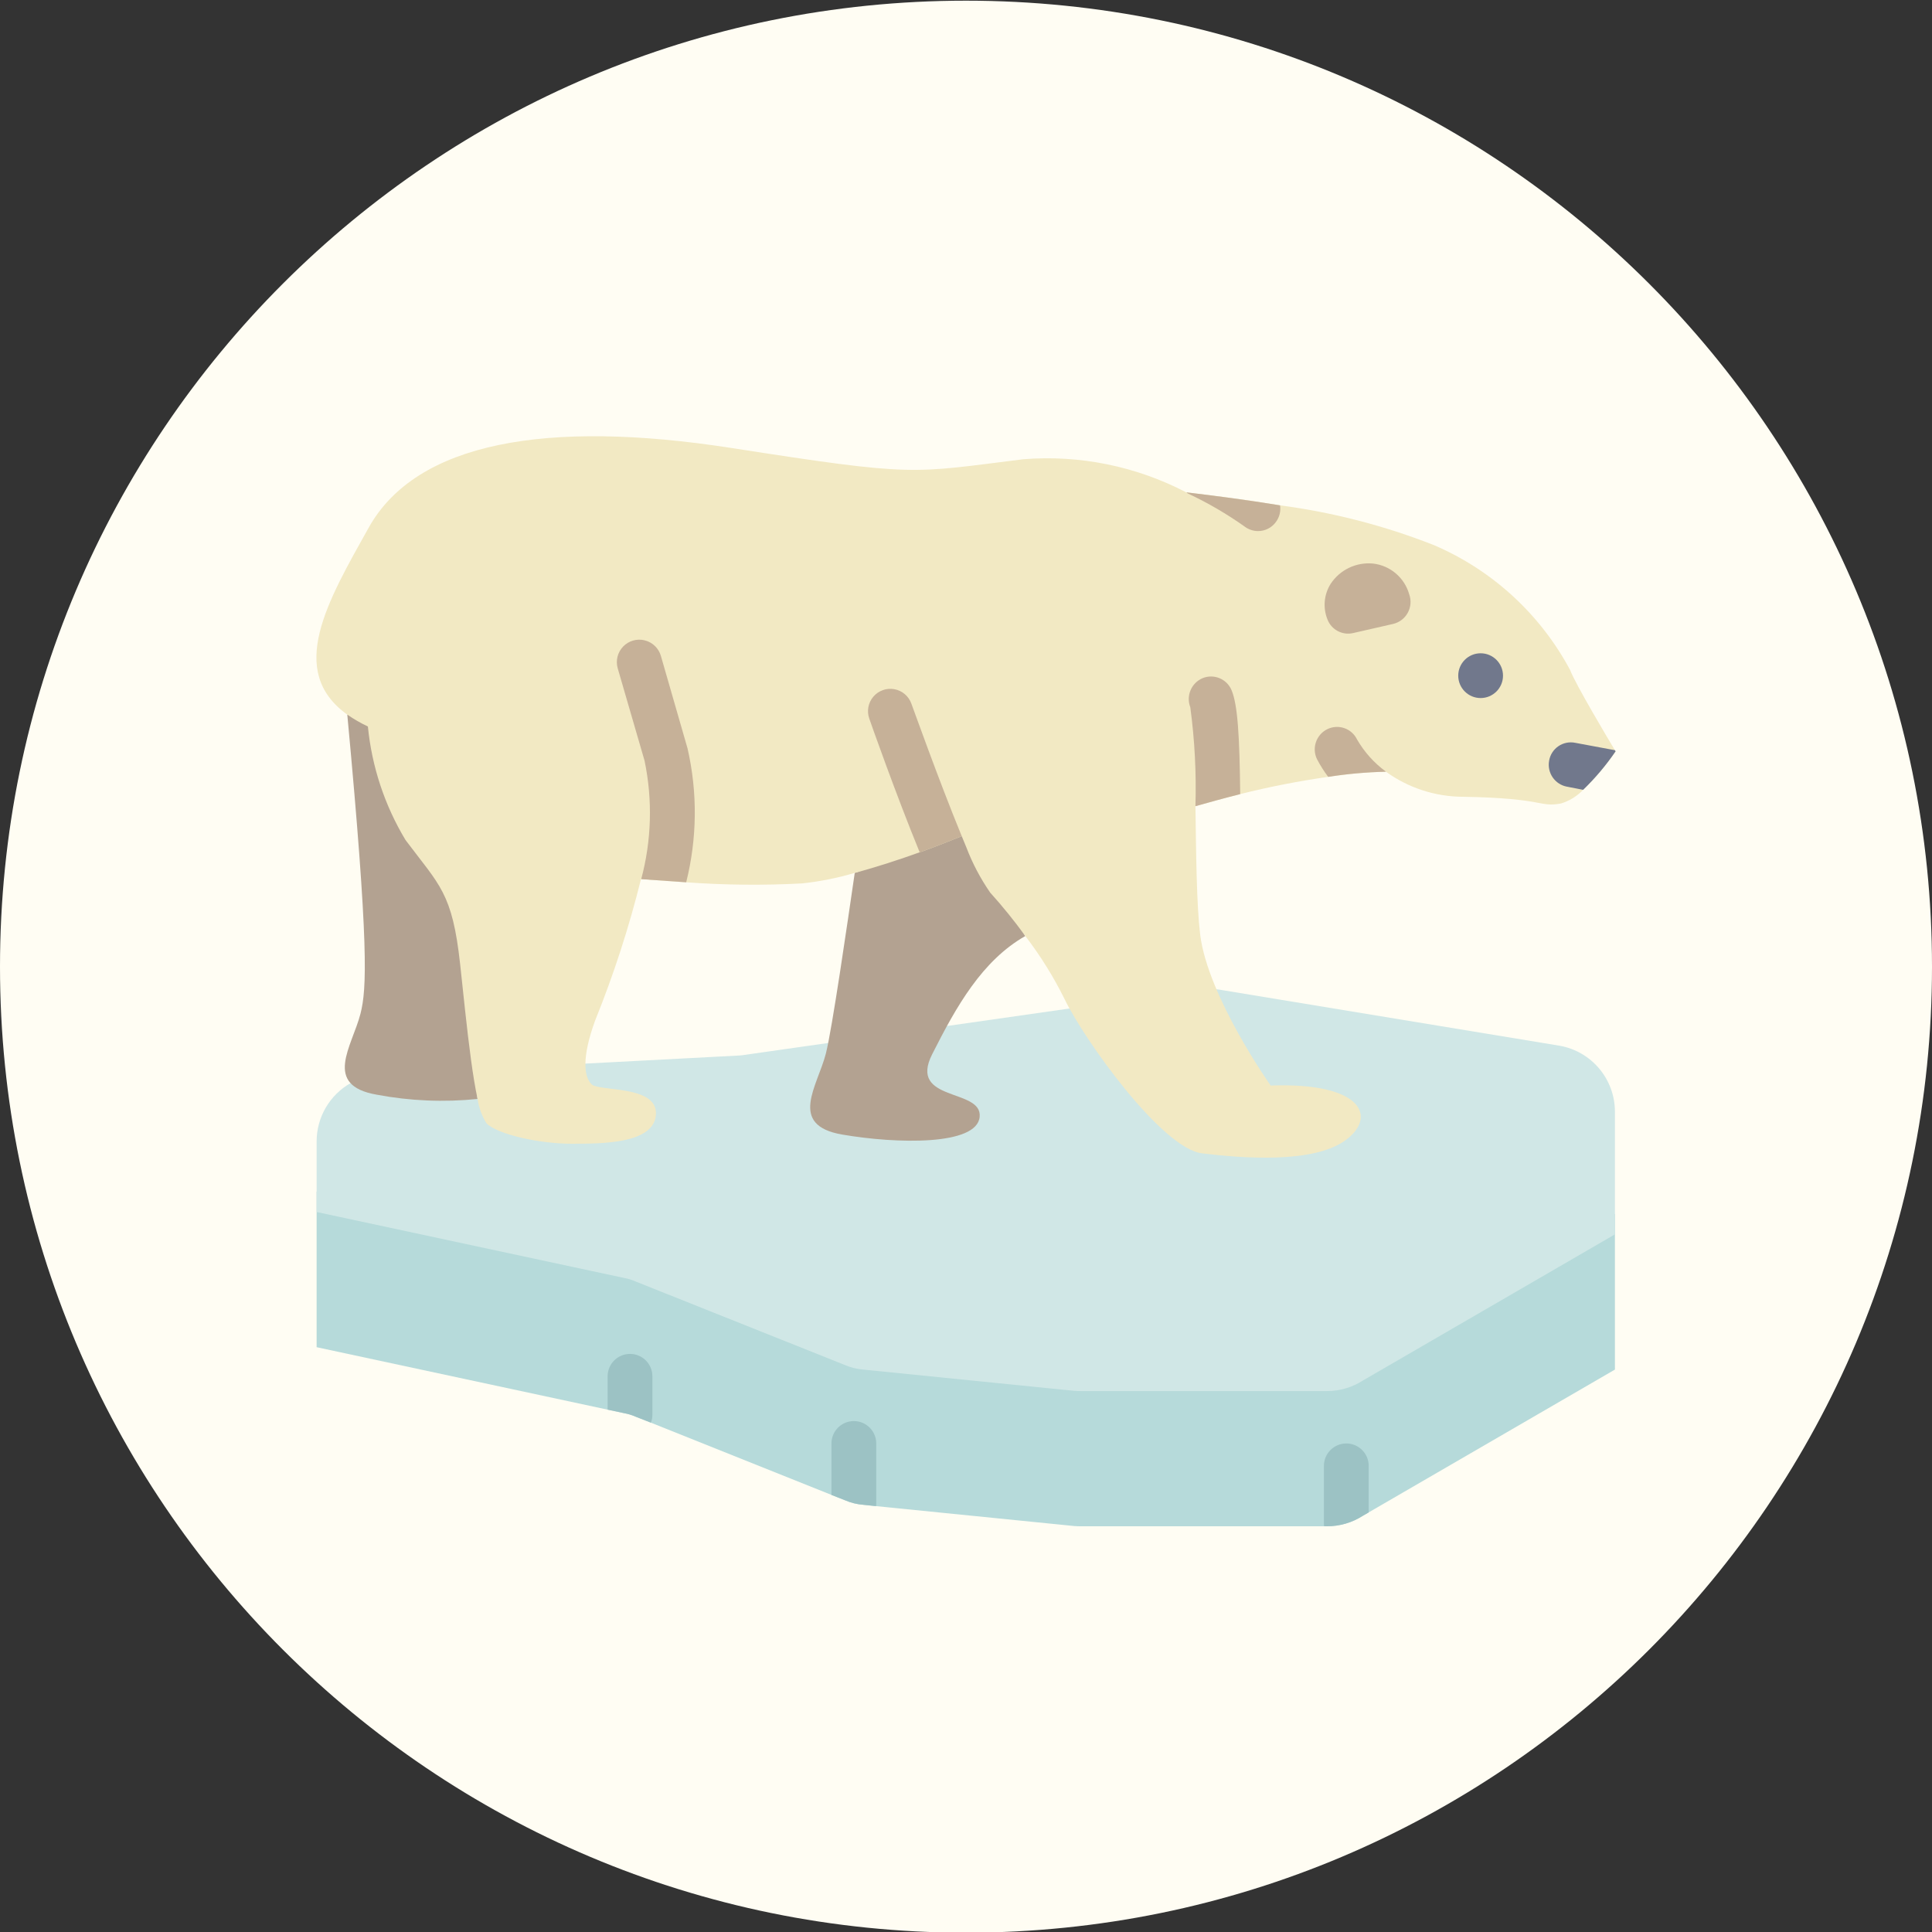 <svg width="300" height="300" viewBox="0 0 300 300" fill="none" xmlns="http://www.w3.org/2000/svg">
<rect x="0" y="0" width="300" height="300" fill="#333333" stroke="none"/>
<g clip-path="url(#clip0_626_19894)">
<path d="M150 300.105C232.843 300.105 300 232.948 300 150.105C300 67.263 232.843 0.105 150 0.105C67.157 0.105 0 67.263 0 150.105C0 232.948 67.157 300.105 150 300.105Z" fill="#FFFDF3"/>
<path d="M250.764 188.511V212.668L212.529 234.844L211.626 235.365C209.958 236.438 208.014 237.004 206.031 236.999H167.865C167.518 236.999 167.17 236.999 166.822 236.964L136.027 233.87L134.046 233.661C133.076 233.587 132.123 233.352 131.23 232.966L129.11 232.132L101.061 220.906L98.661 219.968C98.117 219.726 97.544 219.551 96.959 219.446L94.352 218.89L49.166 209.192V185.035L250.764 188.511Z" fill="#B6DADA"/>
<path d="M90.911 165.153L114.756 163.901C115.059 163.885 115.36 163.849 115.658 163.797L128.589 161.956L147.08 159.313L166.058 156.602L188.894 153.613C189.209 153.643 189.523 153.689 189.833 153.752L242.145 162.373C247.128 163.242 250.764 167.567 250.764 172.625V191.673L211.626 214.37C209.958 215.442 208.014 216.01 206.031 216.004H167.865C167.518 216.004 167.17 216.004 166.822 215.97L134.046 212.668C133.076 212.592 132.123 212.358 131.23 211.972L98.661 198.973C98.117 198.731 97.544 198.556 96.959 198.451L49.166 188.197V177.249C49.163 173.493 51.182 170.028 54.449 168.177L90.911 165.153Z" fill="#D0E7E6"/>
<path d="M74.156 170.645C68.939 171.18 63.669 170.957 58.515 169.985C50.034 168.526 54.692 162.443 55.977 157.402C56.951 153.579 57.299 147.045 53.927 110.965C54.831 111.591 59.349 105.265 60.601 105.855C62.41 114.482 65.552 122.773 69.915 130.431C75.234 137.521 77.18 138.598 78.396 149.686C78.641 152.05 78.918 154.483 79.162 156.812C79.753 162.233 73.427 167.309 74.156 170.645Z" fill="#B3A291"/>
<path d="M144.751 163.695C140.963 171.169 152.572 168.945 152.12 173.428C151.703 177.912 139.26 177.633 130.78 176.174C122.297 174.714 126.956 168.631 128.242 163.592C129.215 159.768 131.578 143.397 132.725 135.542C138.982 133.873 145.69 120.874 149.339 119.414C150.462 122.496 151.945 125.436 153.754 128.173C155.284 129.841 157.265 142.667 159.211 145.343C152.503 149.167 148.506 156.257 144.751 163.695Z" fill="#B3A291"/>
<path d="M250.869 116.668C249.397 118.828 247.708 120.83 245.829 122.645C244.883 123.636 243.697 124.366 242.388 124.766C238.912 125.392 239.919 123.933 227.198 123.723C222.891 123.716 218.697 122.353 215.207 119.831C212.203 119.898 209.207 120.166 206.239 120.63C201.643 121.286 197.083 122.178 192.579 123.307C189.834 124.002 187.47 124.662 185.627 125.183C185.732 132.587 185.801 140.478 186.358 145.1C187.539 154.763 197.306 168.561 197.306 168.561C211.765 168.04 213.851 173.566 208.846 177.113C203.841 180.692 192.996 179.858 186.67 179.094C180.379 178.328 168.318 161.402 165.294 155.111C163.586 151.666 161.55 148.394 159.211 145.343C157.514 142.999 155.693 140.748 153.754 138.6C152.251 136.428 151.013 134.081 150.07 131.614L149.339 129.84C147.706 130.502 145.446 131.405 142.839 132.343H142.806C139.711 133.456 136.132 134.638 132.725 135.542C130.058 136.333 127.323 136.88 124.556 137.175C118.558 137.494 112.544 137.437 106.552 137.002C103.945 136.828 101.547 136.654 99.566 136.514H99.53C97.674 143.995 95.293 151.335 92.406 158.482C90.32 164.216 90.668 167.171 91.849 168.354C93.031 169.535 102.068 168.457 101.859 173.011C101.616 177.599 93.587 177.599 88.721 177.599C83.82 177.599 77.285 176.173 75.547 174.435C74.827 173.283 74.354 171.993 74.157 170.647C73.428 167.311 72.802 162.235 72.211 156.813C71.968 154.485 71.69 152.052 71.447 149.688C70.23 138.6 68.283 137.523 62.966 130.432C59.733 125.065 57.738 119.045 57.126 112.809C56.011 112.285 54.942 111.668 53.928 110.967C44.474 104.19 50.835 93.414 57.264 81.909C64.668 68.7 84.794 65.086 113.608 69.569C142.423 74.054 141.275 73.498 158.932 71.307C167.645 70.618 176.377 72.389 184.132 76.417C184.167 76.486 184.203 76.486 184.237 76.452C188.617 76.974 193.691 77.633 198.765 78.469C206.959 79.552 214.989 81.628 222.679 84.655C231.723 88.531 239.177 95.372 243.812 104.05C244.612 106.205 249.965 115.173 250.764 116.494C250.803 116.55 250.837 116.608 250.869 116.668Z" fill="#F2E9C3"/>
<path d="M198.767 78.469C198.908 79.391 198.67 80.332 198.107 81.077C197.456 81.958 196.423 82.475 195.326 82.465C194.586 82.459 193.868 82.215 193.276 81.77C190.514 79.811 187.582 78.1 184.517 76.661C184.409 76.616 184.314 76.544 184.238 76.453C188.619 76.975 193.693 77.634 198.767 78.469Z" fill="#C6B198"/>
<path d="M106.552 137.001C103.945 136.827 101.548 136.654 99.567 136.514C101.177 130.511 101.355 124.212 100.088 118.128L95.917 103.771C95.575 102.573 95.9 101.284 96.766 100.389C97.633 99.494 98.911 99.129 100.12 99.434C101.329 99.737 102.284 100.661 102.626 101.859L106.762 116.216C108.33 123.063 108.258 130.186 106.552 137.001Z" fill="#C6B198"/>
<path d="M192.58 123.309C189.834 124.004 187.47 124.664 185.628 125.185C185.781 120.051 185.514 114.913 184.828 109.823C184.142 108.047 184.988 106.047 186.74 105.304C188.487 104.591 190.483 105.411 191.225 107.145C192.197 109.44 192.475 114.271 192.58 123.309Z" fill="#C6B198"/>
<path d="M149.34 129.841C147.706 130.503 145.447 131.405 142.84 132.344H142.806C139.087 123.272 135.159 112.115 134.985 111.594C134.568 110.426 134.807 109.126 135.61 108.182C136.412 107.238 137.658 106.795 138.878 107.018C140.096 107.241 141.104 108.097 141.519 109.265C141.59 109.403 145.656 120.874 149.34 129.841Z" fill="#C6B198"/>
<path d="M215.208 119.832C212.204 119.899 209.208 120.167 206.24 120.631C205.587 119.764 205.006 118.846 204.502 117.884C203.666 116.157 204.38 114.078 206.101 113.227C206.926 112.823 207.878 112.764 208.745 113.064C209.613 113.366 210.325 113.999 210.723 114.827C211.849 116.772 213.364 118.464 215.173 119.796L215.208 119.832Z" fill="#C6B198"/>
<path d="M216.322 96.884C217.297 96.655 218.128 96.02 218.605 95.138C219.081 94.257 219.16 93.213 218.818 92.271C218.089 89.706 215.89 87.828 213.241 87.513C210.614 87.246 208.056 88.468 206.611 90.678C205.588 92.316 205.402 94.342 206.109 96.138C206.712 97.778 208.447 98.705 210.145 98.294L216.322 96.884Z" fill="#C6B198"/>
<path d="M250.869 116.666C249.397 118.826 247.708 120.828 245.828 122.643L243.326 122.157C241.446 121.81 240.202 120.005 240.545 118.126C240.699 117.209 241.219 116.394 241.986 115.87C242.754 115.345 243.701 115.156 244.612 115.345L250.764 116.492C250.803 116.548 250.836 116.606 250.869 116.666Z" fill="#71788C"/>
<path d="M233.386 104.917C233.386 106.837 231.829 108.393 229.91 108.393C227.99 108.393 226.434 106.837 226.434 104.917C226.434 102.998 227.99 101.441 229.91 101.441C231.829 101.441 233.386 102.998 233.386 104.917Z" fill="#71788C"/>
<path d="M101.304 213.71V219.654C101.313 220.084 101.231 220.51 101.061 220.906L98.661 219.967C98.117 219.726 97.545 219.55 96.959 219.446L94.352 218.889V213.71C94.352 211.791 95.908 210.234 97.828 210.234C99.747 210.234 101.304 211.791 101.304 213.71Z" fill="#9CC2C4"/>
<path d="M136.061 224.139V233.419C136.068 233.572 136.057 233.722 136.026 233.871L134.045 233.662C133.075 233.588 132.122 233.353 131.229 232.967L129.109 232.133V224.139C129.109 222.219 130.666 220.664 132.585 220.664C134.505 220.664 136.061 222.219 136.061 224.139Z" fill="#9CC2C4"/>
<path d="M212.529 227.617V234.847L211.626 235.369C209.957 236.441 208.013 237.007 206.031 237.002H205.612C205.583 236.853 205.571 236.702 205.578 236.55V227.617C205.578 225.697 207.135 224.141 209.054 224.141C210.974 224.141 212.529 225.697 212.529 227.617Z" fill="#9CC2C4"/>
</g>
<defs>
<clipPath id="clip0_626_19894">
<rect width="300" height="300" fill="white"/>
</clipPath>
</defs>
</svg>
